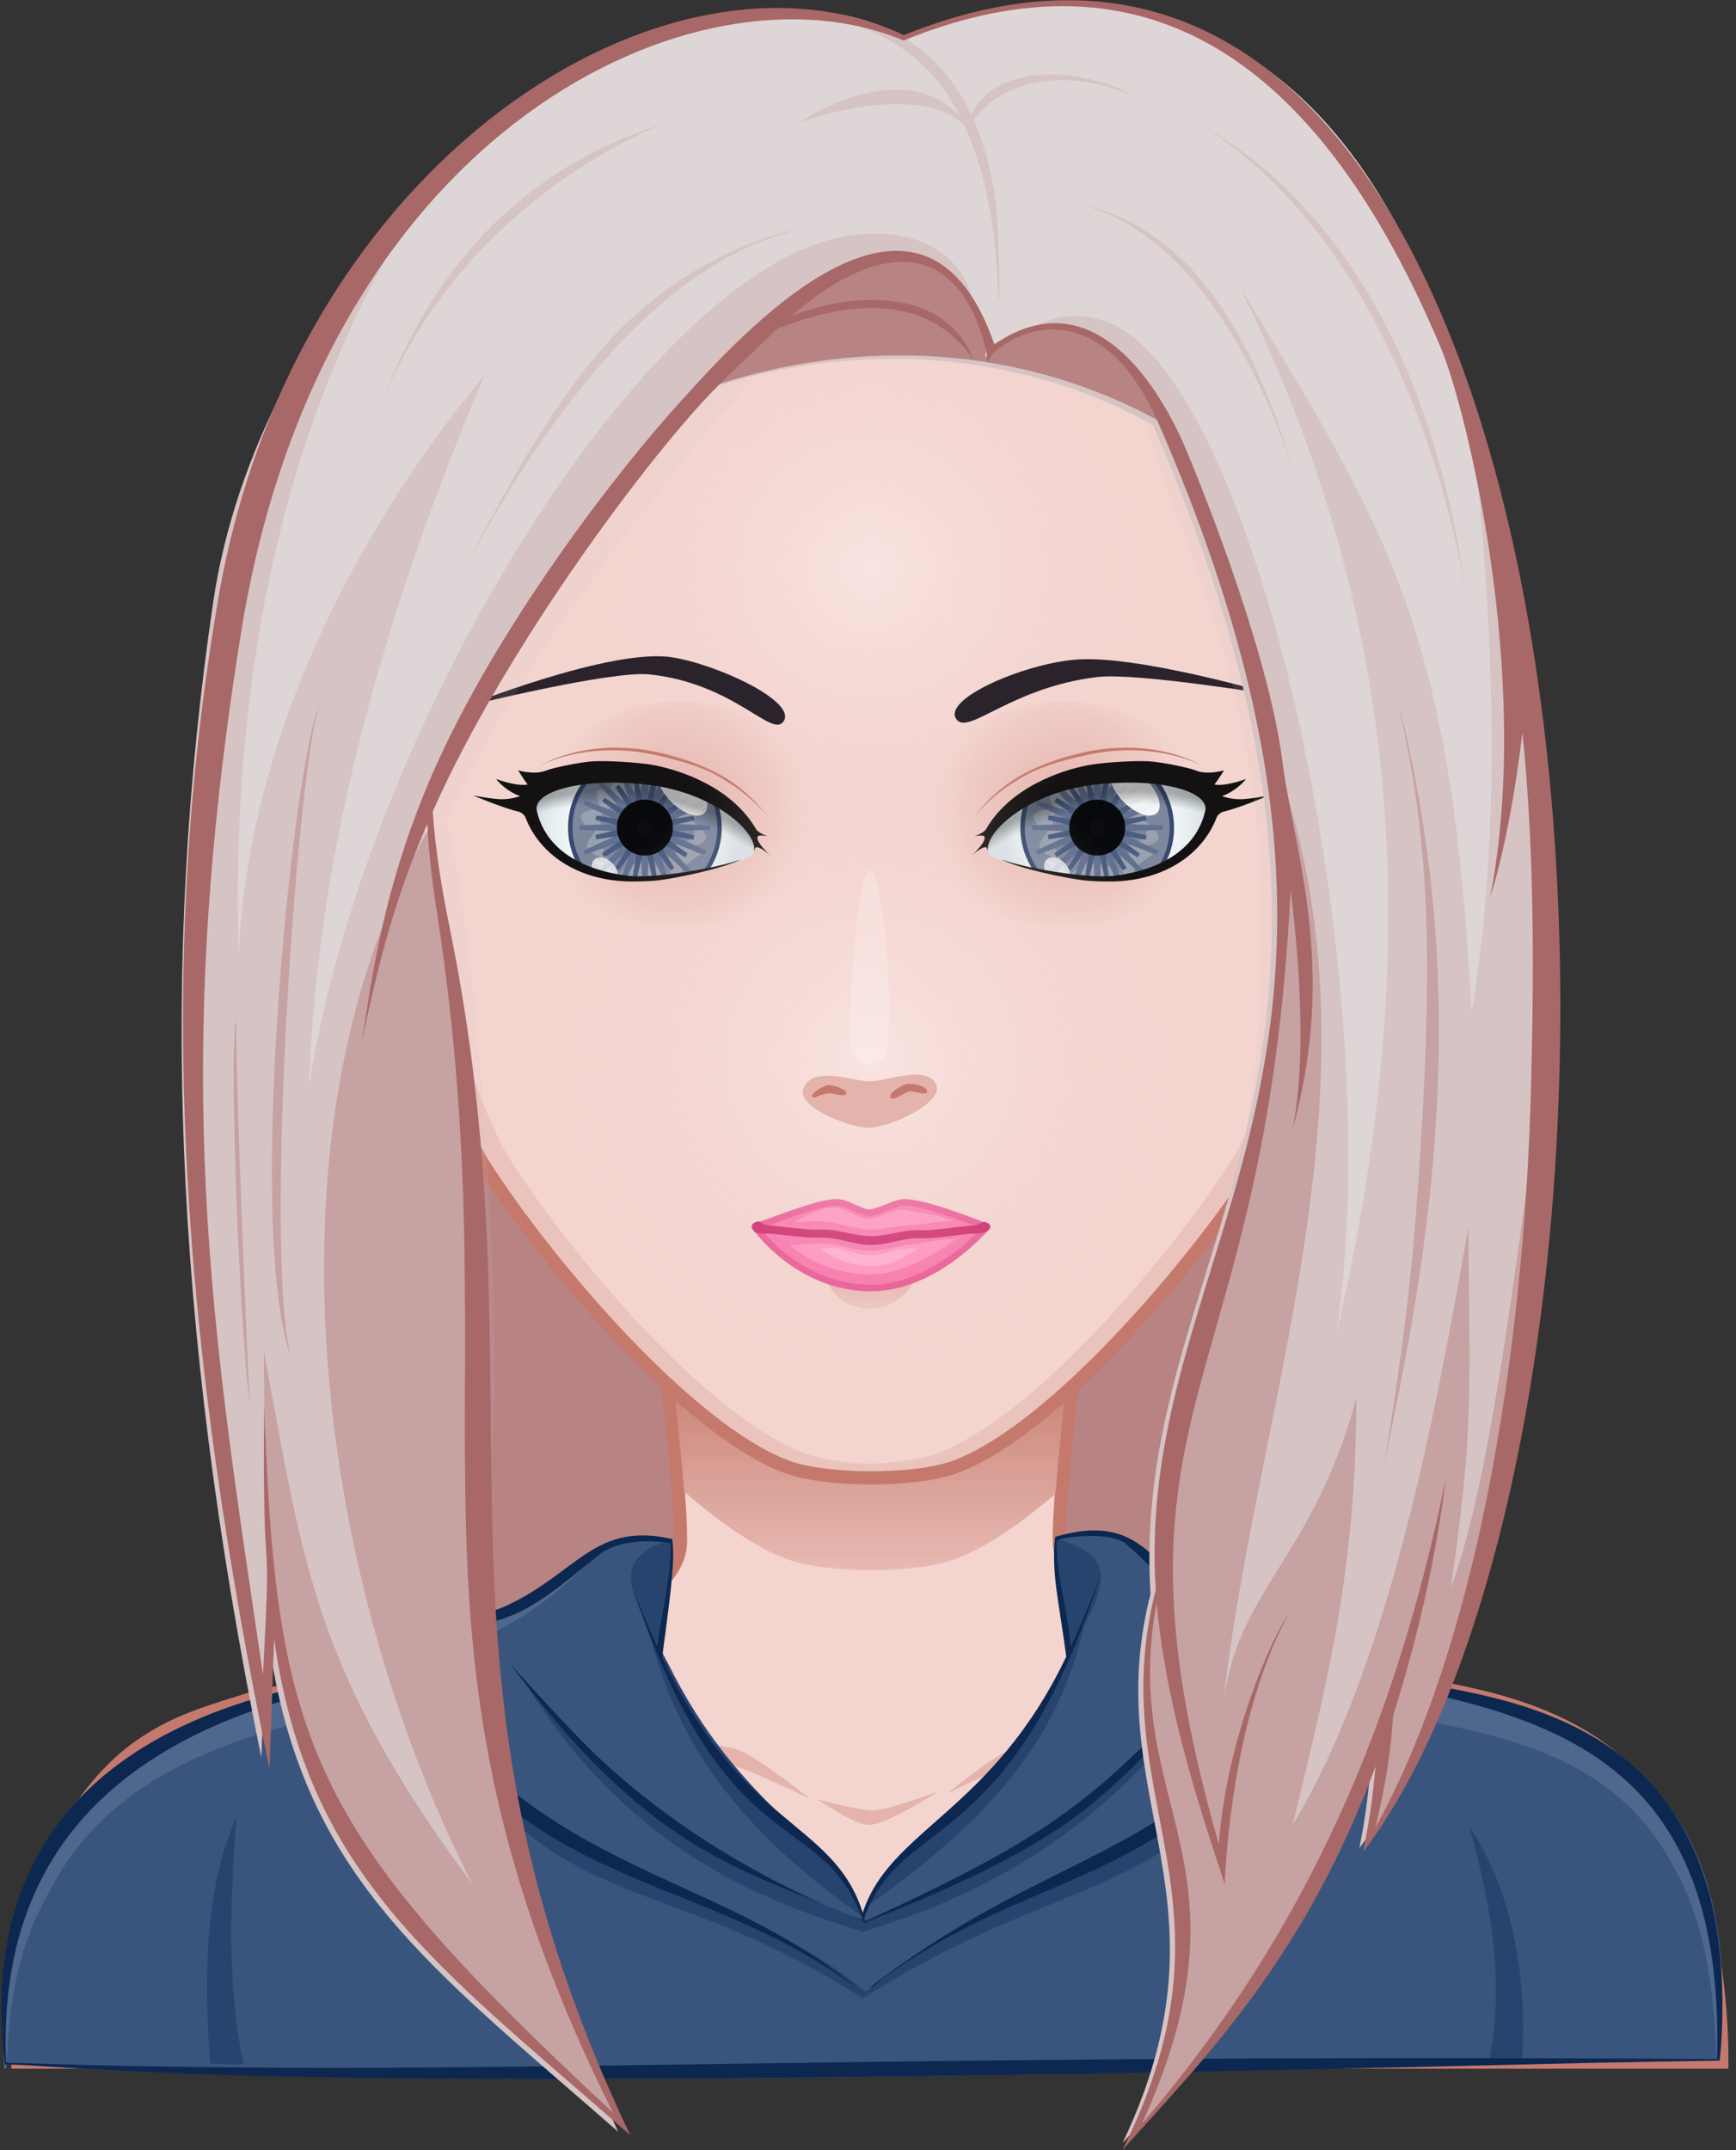 <svg xmlns="http://www.w3.org/2000/svg" viewBox="0 0 504 624" width="504" height="624">
	<rect x="0" y="0" width="504" height="624" fill="#333333" stroke="none"/>
	<defs>
		<linearGradient id="grd1" gradientUnits="userSpaceOnUse"  x1="252.832" y1="456.339" x2="252.832" y2="367.296">
			<stop offset="0" stop-color="#e4b3ab" stop-opacity="0.8" />
			<stop offset="0.7" stop-color="#c5796d"  />
		</linearGradient>
		<linearGradient id="grd2" gradientUnits="userSpaceOnUse"  x1="252.883" y1="379.151" x2="252.883" y2="371.501">
			<stop offset="0.1" stop-color="#ebc3bd"  />
			<stop offset="1" stop-color="#e4b3ab"  />
		</linearGradient>
		<radialGradient id="grd3" gradientUnits="userSpaceOnUse"  cx="185.165" cy="240.091" r="38.546">
			<stop offset="0" stop-color="#ffffff"  />
			<stop offset="0.316" stop-color="#fcfdfd"  />
			<stop offset="0.505" stop-color="#f4f7f8"  />
			<stop offset="0.661" stop-color="#e5ecef"  />
			<stop offset="0.76" stop-color="#d8e2e7"  />
		</radialGradient>
		<radialGradient id="grd4" gradientUnits="userSpaceOnUse"  cx="197.324" cy="235.067" r="40.808">
			<stop offset="0" stop-color="#e4b3ab"  />
			<stop offset="0.7" stop-color="#e4b3ab" stop-opacity="0.3" />
			<stop offset="1" stop-color="#f3d4cf" stop-opacity="0" />
		</radialGradient>
		<radialGradient id="grd5" gradientUnits="userSpaceOnUse"  cx="175.79" cy="307.42" r="77.818">
			<stop offset="0.95" stop-color="#000000" stop-opacity="0" />
			<stop offset="1" stop-color="#000000" stop-opacity="0.3" />
		</radialGradient>
		<radialGradient id="grd6" gradientUnits="userSpaceOnUse"  cx="320.601" cy="240.09" r="38.546">
			<stop offset="0" stop-color="#ffffff"  />
			<stop offset="0.316" stop-color="#fcfdfd"  />
			<stop offset="0.505" stop-color="#f4f7f8"  />
			<stop offset="0.661" stop-color="#e5ecef"  />
			<stop offset="0.76" stop-color="#d8e2e7"  />
		</radialGradient>
		<radialGradient id="grd7" gradientUnits="userSpaceOnUse"  cx="308.443" cy="235.067" r="40.808">
			<stop offset="0" stop-color="#e4b3ab"  />
			<stop offset="0.7" stop-color="#e4b3ab" stop-opacity="0.3" />
			<stop offset="1" stop-color="#f3d4cf" stop-opacity="0" />
		</radialGradient>
		<radialGradient id="grd8" gradientUnits="userSpaceOnUse"  cx="329.976" cy="307.42" r="77.818">
			<stop offset="0.95" stop-color="#000000" stop-opacity="0" />
			<stop offset="1" stop-color="#000000" stop-opacity="0.3" />
		</radialGradient>
		<radialGradient id="grd9" gradientUnits="userSpaceOnUse"  cx="252.883" cy="307.751" r="102">
			<stop offset="0" stop-color="#fff4f3" stop-opacity="0.5" />
			<stop offset="0.9" stop-color="#f3d4cf" stop-opacity="0" />
		</radialGradient>
		<radialGradient id="grd10" gradientUnits="userSpaceOnUse"  cx="252.883" cy="164.951" r="91.8">
			<stop offset="0" stop-color="#fff4f3" stop-opacity="0.5" />
			<stop offset="0.9" stop-color="#f3d4cf" stop-opacity="0" />
		</radialGradient>
	</defs>
	<style>
		tspan { white-space:pre }
		.shp0 { fill: #b78383 } 
		.shp1 { fill: #f3d4cf } 
		.shp2 { fill: #fff4f3 } 
		.shp3 { fill: #e4b3ab } 
		.shp4 { fill: none;stroke: #c5796d;stroke-width: 3.825 } 
		.shp5 { fill: url(#grd1) } 
		.shp6 { fill: #39557e } 
		.shp7 { fill: #27446f } 
		.shp8 { fill: #4e688d } 
		.shp9 { fill: #0c2850 } 
		.shp10 { fill: #ebc3bd } 
		.shp11 { fill: url(#grd2) } 
		.shp12 { fill: #f771a9;stroke: #e85391;stroke-width: 1.912 } 
		.shp13 { fill: #c92066 } 
		.shp14 { fill: #ff8ebd } 
		.shp15 { fill: #ffa8cc } 
		.shp16 { fill: url(#grd3) } 
		.shp17 { fill: #7d889f;stroke: #374a71;stroke-width: 1.275 } 
		.shp18 { fill: #9aa1ae } 
		.shp19 { fill: #7d889f;stroke: #637190;stroke-width: 1.275 } 
		.shp20 { fill: #7d889f;stroke: #4b5c80;stroke-width: 1.275 } 
		.shp21 { opacity: 0.902;fill: #000000 } 
		.shp22 { opacity: 0.702;fill: #ffffff } 
		.shp23 { opacity: 0.902;fill: #ffffff } 
		.shp24 { fill: url(#grd4) } 
		.shp25 { fill: url(#grd5) } 
		.shp26 { fill: #c5796d } 
		.shp27 { fill: #131111 } 
		.shp28 { fill: url(#grd6) } 
		.shp29 { fill: url(#grd7) } 
		.shp30 { fill: url(#grd8) } 
		.shp31 { fill: url(#grd9) } 
		.shp32 { fill: url(#grd10) } 
		.shp33 { fill: #2a232b } 
		.shp34 { opacity: 0.2;fill: #ffffff } 
		.shp35 { opacity: 0.102;fill: #d6c4c4 } 
		.shp36 { fill: #d6c4c4 } 
		.shp37 { fill: #c7a2a2 } 
		.shp38 { fill: #ded6d6 } 
		.shp39 { fill: #a86868 } 
		.shp40 { fill: #107aa8 } 
	</style>
	<g id="svga-group-wrapper">
		<g id="svga-group-subwrapper">
			<g id="svga-group-hair-back">
				<path id="SvgjsPath4449" class="shp0" d="M407.23 297.29C405.12 379.22 393.78 559.82 258.13 558.89C53.16 557.48 102.66 381.66 100.63 297.29C97.69 175.73 169.26 77.12 253.93 77.12C338.59 77.12 410.35 175.73 407.23 297.29Z" />
			</g>
			<g id="svga-group-humanbody-single">
				<path id="SvgjsPath2761" class="shp1" d="M484.57 529.26C469.25 503.36 450.21 498.73 434.52 493.72C418.4 488.58 385.19 485.62 367.07 481.99C349.58 478.49 308.03 467.23 307.56 447.6C307.07 427.03 318.5 345.37 318.5 345.37L186.6 345.37C186.6 345.37 198.04 427.03 197.55 447.6C197.08 467.23 155.52 478.49 138.03 481.99C119.91 485.62 86.71 488.58 70.58 493.72C54.89 498.73 35.84 503.35 20.52 529.26C11.23 544.97 5.2 570.4 5.2 598.45L499.9 598.45C499.9 570.4 493.88 544.97 484.57 529.26Z" />
				<path id="SvgjsPath2762" class="shp2" d="M307.56 447.6C313.92 475.47 353.88 482.53 374.61 486.68C430.48 497.85 460.73 499.77 482.46 536.5C489.87 549.04 496.39 576.96 497.67 598.09C502.35 598.84 499.02 553.64 484.57 529.26C459.73 487.26 410.39 490.66 367.07 481.99C349.58 478.49 308.03 467.23 307.56 447.6L307.56 447.6ZM198.21 447.6C197.73 467.23 156.18 478.49 138.69 481.99C95.37 490.66 46.04 487.26 21.2 529.26C6.74 553.64 3.42 598.84 8.1 598.09C9.38 576.96 15.9 549.04 23.3 536.5C45.04 499.77 75.29 497.85 131.16 486.68C151.89 482.53 191.84 475.47 198.21 447.6L198.21 447.6Z" />
				<path id="SvgjsPath2763" fill-rule="evenodd" class="shp3" d="M128.46 502.86C128.46 502.86 201.49 503.62 213.81 507.67C219.72 509.6 235.16 522.03 235.16 522.03C235.16 522.03 218.45 513.95 213.09 512.45C200.63 508.97 128.46 502.86 128.46 502.86ZM237.52 522.26C237.52 522.26 249.95 525.64 253.75 525.42C258.26 525.16 272.47 519.91 272.47 519.91C272.47 519.91 257.6 529.49 252.36 529.6C248.07 529.68 237.52 522.26 237.52 522.26ZM275.12 520.45C275.12 520.45 288.66 509.21 294.41 507.29C311.54 501.58 372.21 502.89 372.21 502.89C372.21 502.89 313.47 506.5 296.25 511.13C290.59 512.65 275.12 520.45 275.12 520.45Z" />
				<path id="SvgjsPath2764" class="shp4" d="M484.57 529.26C459.73 487.26 410.31 490.65 367.07 481.99C349.58 478.49 308.03 467.23 307.56 447.6C307.07 427.03 318.5 345.37 318.5 345.37L186.6 345.37C186.6 345.37 198.04 427.03 197.55 447.6C197.08 467.23 155.52 478.49 138.03 481.99C119.91 485.62 86.71 488.58 70.58 493.72C54.89 498.73 35.84 503.36 20.52 529.26C11.23 544.97 5.2 570.4 5.2 598.45L499.9 598.45C499.9 570.4 493.88 544.97 484.57 529.26Z" />
			</g>
			<g id="svga-group-chinshadow-single">
				<path id="SvgjsPath2966" class="shp5" d="M228.58 452.51C239.99 456.71 265.79 456.71 277.2 452.51C286.15 449.22 296.27 442.26 306.5 433.43C308.5 406.6 314.86 359.64 316.49 347.8C313.65 347.53 310.74 347.27 307.75 347.03L198.34 347.03C195.01 347.29 191.76 347.58 188.62 347.9C190.26 359.79 196.51 405.95 198.56 432.8C209.03 441.94 219.41 449.14 228.58 452.51Z" />
			</g>
			<g id="svga-group-clothes-single">
				<path id="SvgjsPath4488" class="shp6" d="M1.64 598.91C-4.69 546.17 19.07 508.8 76.58 492.47C93.46 487.68 112.85 485.22 115.4 485.06C115.32 484.61 115.3 484.63 115.3 483.71L115.22 483.71C115.41 466.27 134.83 469.7 140.39 468.53C162.38 463.85 169.84 440.79 194.95 446.86C195.57 452.15 195.11 458.26 191.98 480.87C215.66 531.79 241.34 527.4 250.47 555.91C258.74 530.41 288.14 526.36 309.78 480.86C308.36 468.07 305.27 456.9 306.57 446.26L306.7 446.17C323.51 440.56 330.86 448.07 337.56 454.53C357.97 474.24 368.82 461.75 379.03 470.74C383.09 474.32 384.55 479.4 384.55 484.87C431.08 491.62 509.63 494.25 499.02 597.54L499.23 597.77C452.14 597.76 134.66 609.55 1.64 598.91Z" />
				<path id="SvgjsPath4489" fill-rule="evenodd" class="shp7" d="M251.36 553.47C260.56 530.37 288.18 524.96 309.04 482.37C309.24 482.14 309.78 481.08 310.46 479.68C310.11 475.7 309.66 471.55 307.82 467.18C306.69 459.91 305.79 453.1 306.55 446.49C310.84 447.74 314.9 449.23 317.68 452.27C321.76 456.72 318.66 464.45 314.75 471.88C307.4 503.89 289 527 251.36 553.47ZM441.81 598.85C437.85 598.95 436.28 599.05 432.02 599.15C437.13 576.3 432.87 552.5 426.5 529.98C439.25 548.68 443.58 574.86 441.81 598.85ZM375.5 497.51C337.89 554.57 310.79 541.5 250.55 579.96C190.31 541.5 163.38 557.69 125.77 500.64C137.72 513.39 157.29 531.5 170.04 536.6C197.86 552.83 226.11 556.59 251.4 578.1C276.68 556.53 304.66 550.28 332.48 534.05C345.23 528.95 363.55 510.27 375.5 497.51ZM188.05 471.88C184.14 464.45 181.04 456.73 185.12 452.27C187.9 449.23 190.19 448.39 194.47 447.14C195.24 453.75 194.75 459.69 193.62 466.97C191.78 471.33 192.69 475.7 192.34 479.68C193.02 481.08 193.56 482.14 193.76 482.37C214.62 524.97 241.16 533.08 250.36 556.18C212.72 529.72 195.4 503.89 188.05 471.88ZM70.78 599.15C66.52 599.05 64.95 598.95 60.99 598.85C59.22 574.86 59.3 547.83 68.65 527.43C66.95 550.38 65.67 576.3 70.78 599.15ZM151.42 486.74C175.52 520.18 216.84 545.07 251.36 557.56C284.82 543.69 327.05 521.08 355.47 482.78C324 530.43 286.14 549.93 250.55 560.59C214.96 549.93 179.65 532.95 151.42 486.74Z" />
				<path id="SvgjsPath4490" fill-rule="evenodd" class="shp8" d="M499.23 597.76C498.98 597.76 498.67 597.76 498.41 597.76C497.5 578.36 495.68 558.52 485.47 541.02C465.07 502.77 421.72 501.82 380.94 493.25C375.84 493.25 373.2 479.12 369.45 475.36C366.26 472.17 341.71 472.17 333.93 451.12C335.19 452.23 336.39 453.4 337.56 454.53C357.98 474.23 368.82 461.75 379.03 470.73C383.09 474.31 384.56 479.4 384.56 484.86C431.08 491.62 509.64 494.25 499.03 597.53L499.23 597.76ZM1.23 600.08C-4.12 505.32 69.19 491.68 115.72 484.92C115.72 479.46 116.79 473.28 123.77 470.73C129.42 468.67 144.82 474.23 165.24 454.53C166.41 453.4 171.83 452.25 173.09 451.14C148.55 476.96 130.82 477.02 127.64 480.21C123.88 483.97 127.83 489.39 120.33 492.23C79.55 500.8 35.44 509.39 15.04 547.64C4.83 565.14 2.75 580.91 1.84 600.31C1.58 600.31 1.27 600.31 1.03 600.31L1.23 600.08Z" />
				<path id="SvgjsPath4491" fill-rule="evenodd" class="shp9" d="M499.23 598.01C497.92 598.01 466.75 598.52 448.38 598.99C52.71 608.67 27.25 599.16 1.42 599.16C-4.98 546.74 18.32 508.74 76.51 492.22C93.17 487.5 112.55 484.99 115.1 484.82C115.04 484.54 115.04 484.26 115.04 483.96C115.04 483.96 115.02 483.96 115.04 483.93C114.89 479.26 117.08 473.53 121.45 471.41C131.95 466.28 135.42 471.43 147.66 465.7C167.84 456.03 172.87 441.55 195.19 446.65C195.81 451.92 195.48 457.36 192.23 480.9C215.62 530.9 241.88 528.21 250.48 555.08C258.33 530.86 288.1 525.8 309.56 480.75C307.48 464.99 305.11 456.12 306.34 446.01C335.61 437.47 334.97 461.14 355.41 465.52C364.67 467.49 384.81 463.24 384.81 484.64C424.4 490.78 479.99 491.7 496.09 548.93C501.99 570 499.68 595.47 499.23 598.01ZM498.51 597.56C500.92 506.36 446.01 496.33 384.75 485.79C384.7 485.79 384.63 485.79 384.57 485.77C382.99 488.32 368.18 508.42 352.8 520.98C319.42 548.26 293.33 547.86 257.02 573.62C256.11 574.26 253.76 576.7 252.61 576.7C299.04 541.22 329.05 540.58 362.59 507.22C372.17 497.71 382.31 485.76 383.66 483.76C382.57 470.18 372.87 469.24 365.48 469.2C342.35 469.2 341.21 460.31 327.02 448.18C323.62 444.79 311.33 445.5 306.8 447.01C306.41 456.77 309.86 466.09 310.85 477.94C314.02 471.21 316.82 464.33 319.5 457.34C293.35 538.15 261.8 526.76 251.06 556.23C251.01 556.35 250.95 556.48 250.93 556.61C251.03 556.89 251.11 557.17 251.16 557.45C251.21 557.48 251.26 557.5 251.31 557.5C312.44 529.53 318.57 520.39 358.24 480.06C360.26 477.51 333.19 512.9 309.45 529.22C286.4 545.06 256.1 555.61 251.49 557.86C251.42 557.86 251.37 557.88 251.31 557.93C251.14 557.98 250.96 558.06 250.8 558.14C250.76 558.06 250.63 557.66 250.6 557.58C250.6 557.55 250.57 557.5 250.57 557.47C249.16 556.85 247.76 556.24 246.37 555.64C248.62 556.52 250.04 557 250.45 557.12C238.37 524.13 211.36 542.13 184.27 462.64C186.42 467.76 188.56 472.89 190.83 477.89C191.91 468.91 195.16 456.24 194.65 447.82C188.18 446.83 180.09 447.01 174.66 450.63C163.26 459.47 151.41 471.54 136 471.41C131.92 471.38 127.74 470.95 123.84 472.48C118.33 474.68 115.67 480.32 116.16 485.41C160.31 546.27 206.22 541.44 250.04 577.85C201.7 541.62 153.89 551.05 114.84 486.28C45.72 497.18 -1.15 529 1.77 598.6C137.57 603.14 223.94 595.84 498.51 597.56ZM239.61 552.85C211.03 541.31 185.38 533.28 147.61 482.17C148.71 483.65 163.16 499.56 170.45 506.78C195.05 531.23 224.15 546.12 239.61 552.85ZM246.37 555.64C244.59 554.96 242.31 554.03 239.61 552.85C241.84 553.76 244.09 554.68 246.37 555.64Z" />
			</g>
			<g id="svga-group-head">
				<g id="svga-group-faceshape-wrap">
					<g id="svga-group-faceshape-single">
						<path id="SvgjsPath2963" class="shp1" d="M365.09 338.48C347.57 365.86 306.26 415.05 277.2 425.74C265.79 429.94 239.99 429.94 228.58 425.74C199.52 415.05 158.21 365.86 140.69 338.48C123.47 311.58 102.82 216.59 102.79 216.45C99.47 203.93 97.7 190.78 97.68 177.23C97.54 91.87 166.92 22.58 252.65 22.45C338.38 22.31 407.97 91.38 408.1 176.74C408.12 190.29 406.4 203.44 403.12 215.98C403.08 216.11 382.37 311.47 365.09 338.48Z" />
						<path id="SvgjsPath2964" class="shp10" d="M278.77 24.62C347.61 40.53 398.87 101.98 398.75 175.35C398.73 188.91 396.96 202.06 393.64 214.58C393.61 214.71 374.83 309.71 357.61 336.61C340.09 363.99 300.65 411.31 271.59 422C267.83 423.38 258.77 424.78 252.89 424.78C247.01 424.78 237.95 423.38 234.19 422C205.13 411.31 165.69 363.99 148.17 336.61C130.95 309.71 112.16 214.71 112.14 214.58C108.82 202.06 107.05 188.91 107.03 175.35C106.91 101.98 158.17 40.53 227.01 24.62C153.51 36.91 97.56 100.57 97.68 177.22C97.7 190.78 99.47 203.92 102.79 216.45C102.82 216.58 123.47 311.58 140.69 338.48C158.21 365.86 199.52 415.04 228.58 425.74C234.29 427.84 243.59 428.89 252.9 428.88C262.19 428.88 271.49 427.84 277.2 425.74C306.26 415.05 347.57 365.86 365.09 338.48C382.31 311.58 402.96 216.58 402.99 216.45C406.3 203.92 408.08 190.78 408.1 177.22C408.22 100.57 352.27 36.91 278.77 24.62Z" />
						<path id="SvgjsPath2965" class="shp4" d="M365.09 338.48C347.57 365.86 306.26 415.05 277.2 425.74C265.79 429.94 239.99 429.94 228.58 425.74C199.52 415.05 158.21 365.86 140.69 338.48C123.47 311.58 102.82 216.59 102.79 216.45C99.47 203.93 97.7 190.78 97.68 177.23C97.54 91.87 166.92 22.58 252.65 22.45C338.38 22.31 407.97 91.38 408.1 176.74C408.12 190.29 406.4 203.44 403.12 215.98C403.08 216.11 382.37 311.47 365.09 338.48Z" />
					</g>
				</g>
				<g id="svga-group-mouth-single">
					<path id="SvgjsPath2978" class="shp11" d="M252.89 379.78C242.29 379.78 239.8 371.1 239.8 371.1C253.82 376.51 265.98 370.73 265.98 370.73C265.98 370.73 262.21 379.78 252.89 379.78Z" />
					<path id="SvgjsPath2982" class="shp12" d="M219.23 356.05C226.26 353.62 237.01 349.18 242.6 348.94C245.49 348.8 248.6 351.15 251.72 351.91C253.89 352.43 260.04 348.96 262.25 348.94C268.04 348.87 280.25 353.62 286.48 356.05C286.82 356.19 286.48 356.05 286.48 356.05C286.48 356.05 271.72 373.78 252.86 373.78C231.51 373.78 219.23 356.05 219.23 356.05C219.23 356.05 218.88 356.17 219.23 356.05Z" />
					<path id="SvgjsPath2983" class="shp13" d="M287.41 355.53C287.29 355.11 286.18 354.59 285.75 354.61C284.95 354.66 284.03 355.62 282.4 355.66C280.51 355.7 270.47 357.21 267.77 357.03C262.34 356.67 258.02 358.73 252.86 358.73C247.7 358.73 243 356.48 237.57 356.85C234.88 357.03 225.21 355.71 223.31 355.66C221.67 355.62 221.04 354.61 220.34 354.47C219.85 354.38 218.65 354.9 218.41 355.34C218.2 355.72 218.64 357.04 218.94 357.36C219.67 358.12 221.84 357.98 223.27 358.01C225.25 358.06 234.94 359.39 237.68 359.2C242.99 358.84 247.72 361.3 252.86 361.3C258 361.3 262.36 359.03 267.66 359.39C270.39 359.57 280.45 358.05 282.44 358.01C283.87 357.98 285.92 357.86 286.65 357.27C287 356.99 287.54 355.96 287.41 355.53Z" />
					<path id="SvgjsPath2984" fill-rule="evenodd" class="shp14" d="M252.86 369.85C244.26 369.85 235.91 366.91 229.29 361.42C232.62 361.24 236.05 360.71 239.39 360.86C243.5 361.04 247.41 362.66 251.52 362.93C255.96 363.23 260.08 361.69 264.43 361.16C268.06 360.73 273.78 359.44 277.41 359.58C270.91 364.56 261.16 369.85 252.86 369.85ZM252.25 356.82C248.2 356.69 244.37 355.11 240.38 354.6C237.11 354.18 233.74 354.55 230.47 354.63C234.04 352.95 238.22 350.47 242.28 350.42C246.03 350.55 248.93 354.22 252.79 353.71C256.21 353.26 259.71 350.56 263.19 351.24C267.24 352.02 272.98 352.49 276.56 354.42C273.22 354.18 267.87 355.44 264.52 355.54C260.38 355.64 256.38 356.96 252.25 356.82Z" />
					<path id="SvgjsPath2985" class="shp15" d="M252.73 367.42C247.56 367.42 242.52 365.63 238.18 362.32C239.15 362.22 240.13 362.14 241.07 362.14C241.37 362.14 241.67 362.15 241.96 362.17C243.52 362.25 245.05 362.7 246.67 363.17C248.25 363.63 249.87 364.1 251.58 364.25C251.91 364.27 252.25 364.28 252.58 364.28C254.67 364.28 256.65 363.76 258.57 363.26C259.79 362.95 260.94 362.64 262.12 362.47C262.76 362.36 263.46 362.32 264.25 362.32C264.94 362.32 265.64 362.35 266.34 362.41C262.73 365.09 258.06 367.42 252.73 367.42Z" />
				</g>
				<g id="svga-group-eyes-left">
					<g id="svga-group-eyesback-left">
						<path id="SvgjsPath4167" class="shp16" d="M155.86 235.13C154.57 229.31 169.1 225 188.27 227.35C207.44 229.71 220.76 241.44 219.01 247.36C218.04 250.64 191.88 255.63 182.66 254.62C173.32 253.58 158.98 249.2 155.86 235.13Z" />
					</g>
					<g id="svga-group-eyesiriswrapper-left">
						<g id="svga-group-eyesiriscontrol-left">
							<g id="svga-group-eyesiris-left">
								<path id="SvgjsPath4460" class="shp17" d="M208.9 240.18C208.9 252.15 199.19 261.85 187.22 261.85C175.25 261.85 165.55 252.15 165.55 240.18C165.55 228.2 175.25 218.5 187.22 218.5C199.19 218.5 208.9 228.2 208.9 240.18Z" />
								<path id="SvgjsPath4461" class="shp18" d="M174.62 250.31C177.78 250.05 174.98 249.2 174.98 249.2C173.42 248.36 170.47 247.06 170.47 245.87C170.47 242.15 175.58 241.18 170.35 239.71C164.92 234.73 174.57 234.83 174.49 234.66C170.97 226.08 175.57 230.79 177.51 228.26C184.69 218.87 179.51 229.22 183.41 228.26C184.82 227.91 180.59 222.73 183.53 223.45C185.48 223.93 185.92 225.55 185.92 225.55C187.34 225.27 189.56 223.08 189.56 223.08C192.27 223.9 194.17 227.74 193.33 227.02C194.66 226.86 196.53 226.22 197.98 225.79C197.98 225.79 198.23 224.93 198.48 225.67C201.79 235.28 210.34 234.6 200.5 237.37C200.5 237.37 199.86 237.37 201.88 238.97C211.67 246.79 194.29 244.37 203.51 247.97C203.88 247.59 197.98 251.45 197.98 252.52C197.98 254.33 194.22 259.09 190.95 257.22C189.13 256.18 188.85 259.38 187.78 257.9C185.68 255 181.49 257.78 183.04 255.11C185.33 253.23 180.68 255.85 179.78 255.85C176.79 255.85 183.69 245.8 193.84 253.26C196.81 255.44 190.72 248.09 196.1 248.09C196.64 248.26 196.48 246.2 196.48 245.63C193.68 245.08 201.5 245.61 201.5 241.07C201.99 241.17 203.34 239.8 195.6 241.07C195.6 241.07 195.35 238.36 195.47 237.86C195.87 236.28 199.86 236.79 198.74 235.15C198.73 235.15 195.85 229.36 195.85 229.36C186.56 227.86 191.87 226.93 186.06 228.13C185.78 229.49 173.61 235.3 174 237.99C174.36 240.52 181.64 241.37 174.75 245.87C185.07 265.65 167.12 245.43 174.62 250.31Z" />
								<path id="SvgjsPath4462" class="shp19" d="M187.22 221.21L187.84 237.08L194.48 222.65L188.98 237.55L200.63 226.76L189.85 238.42L204.75 232.92L190.33 239.56L206.19 240.17L190.33 240.79L204.75 247.43L189.85 241.93L200.63 253.58L188.98 242.8L194.48 257.69L187.84 243.27L187.22 259.14L186.6 243.27L179.96 257.69L185.46 242.8L173.81 253.59L184.59 241.93L169.69 247.43L184.11 240.79L168.25 240.18L184.11 239.56L169.69 232.92L184.59 238.42L173.81 226.77L185.46 237.55L179.96 222.66L186.6 237.08L187.22 221.21Z" />
								<path id="SvgjsPath4463" class="shp20" d="M190.1 225.97L188.15 237.94L195.31 228.15L188.93 238.47L199.3 232.16L189.46 239.25L201.45 237.39L189.64 240.18L201.43 243.04L189.45 241.1L199.25 248.26L188.92 241.89L195.23 252.25L188.14 242.41L190 254.4L187.21 242.59L184.34 254.38L186.29 242.4L179.12 252.2L185.51 241.87L175.14 248.19L184.99 241.09L173 242.95L184.81 240.17L173.01 237.3L184.99 239.24L175.19 232.08L185.52 238.45L179.21 228.09L186.3 237.93L184.44 225.94L187.23 237.76L190.1 225.97Z" />
								<path id="SvgjsPath4464" class="shp21" d="M195.35 240.18C195.35 244.67 191.71 248.3 187.22 248.3C182.73 248.3 179.09 244.66 179.09 240.18C179.09 235.69 182.74 232.05 187.22 232.05C191.71 232.05 195.35 235.69 195.35 240.18Z" />
								<path id="SvgjsPath4465" class="shp22" d="M178.69 255.75C177.49 256.95 175.13 256.53 173.41 254.81C171.69 253.09 171.27 250.73 172.47 249.53C173.66 248.34 176.03 248.76 177.74 250.48C179.46 252.19 179.88 254.55 178.69 255.75Z" />
								<path id="SvgjsPath4466" class="shp23" d="M204.58 235.91C202.79 237.7 198.45 236.27 194.89 232.71C191.33 229.15 189.9 224.81 191.69 223.02C193.49 221.22 197.82 222.65 201.38 226.22C204.94 229.78 206.37 234.12 204.58 235.91Z" />
							</g>
						</g>
					</g>
					<g id="svga-group-eyesfront-left">
						<path id="SvgjsPath4189" fill-rule="evenodd" class="shp1" d="M185.31 180.25C210.66 180.25 231.21 208.79 231.21 244C231.21 279.21 210.66 307.75 185.31 307.75C159.96 307.75 139.41 279.21 139.41 244C139.41 208.79 159.96 180.25 185.31 180.25ZM182.66 254.62C191.88 255.63 218.04 250.64 219.01 247.36C220.76 241.44 207.44 229.71 188.27 227.35C169.1 225 154.57 229.31 155.86 235.13C158.98 249.2 173.32 253.58 182.66 254.62Z" />
						<path id="SvgjsPath4190" class="shp24" d="M182.66 254.62C191.88 255.63 218.04 250.64 219.01 247.36C220.76 241.44 207.44 229.71 188.27 227.35C171.8 225.33 158.79 228.23 156.26 232.78C158.55 216.46 175.89 203.72 197.02 203.62C219.75 203.53 238.2 218.1 238.26 236.17C238.32 254.25 219.94 268.97 197.22 269.07C174.49 269.17 156.04 254.6 155.98 236.53C155.98 236.26 156.02 236 156.03 235.73C159.42 249.31 173.46 253.6 182.66 254.62Z" />
						<path id="SvgjsPath4195" class="shp25" d="M155.86 235.13C154.57 229.31 169.1 225 188.27 227.35C207.44 229.71 220.76 241.44 219.01 247.36C218.04 250.64 191.88 255.63 182.66 254.62C173.32 253.58 158.98 249.2 155.86 235.13Z" />
						<path id="SvgjsPath4199" class="shp26" d="M156.87 222.11C167.6 217.07 180.72 216.61 192.16 219.55C198.29 220.98 204.82 222.83 210.17 226.28C215.13 229.17 219.16 232.65 222.93 236.96C219.5 232.63 215.85 229.01 211.14 226.07C205.33 222.46 198.98 220.22 192.36 218.64C180.66 215.77 167.57 216.42 156.87 222.11Z" />
						<path id="SvgjsPath4200" class="shp27" d="M144.04 226.08C144.04 226.08 149.98 228.33 153.21 227.66C152.22 226.49 150.42 223.57 150.42 223.57C150.42 223.57 155.14 224.98 158.45 223.65C160.7 222.75 168.82 221.1 172.36 220.93C176.67 220.72 185.3 221.25 189.54 222.01C198.14 223.57 212.45 228.72 219.32 240.33C219.97 241.79 222.91 242.68 222.91 242.68C222.91 242.68 220.3 242.13 219.98 242.79C219.26 244.22 223.29 247.93 223.79 248.39C223.38 248.02 220.5 245.5 219.4 245.93C219.24 245.98 219.05 246.92 219 247.16C219.77 240.97 206.67 229.95 188.27 227.76C169.1 225.49 154.57 229.66 155.86 235.31C158.97 248.95 173.32 253.19 182.66 254.19C189.1 254.88 203.82 252.72 212.43 250.27L215.01 249.46C209.91 252.04 195.82 255.06 190.1 255.59C188.21 255.77 184.39 255.86 182.49 255.81C167.32 255.4 156.58 247.7 152.58 237.29C152.26 236.46 151.32 235.72 150.44 235.52C146.35 234.6 137.45 230.9 137.45 230.9C143.36 231.82 146.33 232.62 150.98 231.05C146.44 229.35 144.04 226.08 144.04 226.08Z" />
					</g>
				</g>
				<g id="svga-group-eyes-right">
					<g id="svga-group-eyesback-right">
						<path id="SvgjsPath4174" class="shp28" d="M349.91 235.13C351.2 229.31 336.67 225 317.49 227.35C298.32 229.71 285.01 241.44 286.76 247.36C287.73 250.64 313.89 255.63 323.11 254.62C332.45 253.58 346.79 249.2 349.91 235.13Z" />
					</g>
					<g id="svga-group-eyesiriswrapper-right">
						<g id="svga-group-eyesiriscontrol-right">
							<g id="svga-group-eyesiris-right">
								<path id="SvgjsPath4467" class="shp17" d="M340.22 240.18C340.22 252.14 330.52 261.85 318.55 261.85C306.58 261.85 296.87 252.14 296.87 240.18C296.87 228.2 306.58 218.5 318.55 218.5C330.52 218.5 340.22 228.2 340.22 240.18Z" />
								<path id="SvgjsPath4468" class="shp18" d="M305.95 250.31C309.11 250.05 306.31 249.2 306.31 249.2C304.75 248.36 301.8 247.07 301.8 245.88C301.8 242.15 306.91 241.18 301.68 239.71C296.24 234.73 305.89 234.83 305.82 234.66C302.3 226.08 306.9 230.79 308.84 228.26C316.02 218.87 310.84 229.22 314.74 228.26C316.15 227.91 311.92 222.73 314.86 223.45C316.8 223.93 317.25 225.55 317.25 225.55C318.67 225.27 320.89 223.08 320.89 223.08C323.6 223.9 325.5 227.74 324.66 227.03C325.99 226.86 327.85 226.23 329.3 225.79C329.3 225.79 329.56 224.93 329.8 225.68C333.12 235.29 341.67 234.6 331.82 237.38C331.82 237.38 331.19 237.38 333.2 238.98C343 246.79 325.61 244.38 334.83 247.97C335.21 247.6 329.3 251.46 329.3 252.53C329.3 254.34 325.54 259.09 322.27 257.22C320.45 256.18 320.18 259.39 319.1 257.91C317.01 255.01 312.81 257.78 314.36 255.12C316.65 253.24 312 255.85 311.1 255.85C308.11 255.85 315.01 245.8 325.17 253.27C328.14 255.45 322.04 248.09 327.42 248.09C327.97 248.27 327.8 246.21 327.8 245.63C325 245.08 332.83 245.62 332.83 241.07C333.32 241.17 334.66 239.81 326.92 241.07C326.92 241.07 326.67 238.36 326.8 237.87C327.2 236.29 331.19 236.79 330.06 235.16C330.06 235.15 327.17 229.37 327.17 229.37C317.88 227.87 323.19 226.94 317.38 228.13C317.11 229.5 304.93 235.3 305.32 237.99C305.68 240.53 312.96 241.38 306.07 245.88C316.4 265.65 298.45 245.43 305.95 250.31Z" />
								<path id="SvgjsPath4469" class="shp19" d="M318.55 221.21L319.16 237.08L325.8 222.65L320.3 237.54L331.96 226.76L321.17 238.42L336.07 232.92L321.65 239.56L337.52 240.17L321.65 240.79L336.07 247.43L321.17 241.93L331.96 253.58L320.3 242.8L325.8 257.69L319.16 243.27L318.55 259.14L317.93 243.27L311.29 257.7L316.79 242.8L305.13 253.59L315.92 241.93L301.02 247.43L315.44 240.79L299.58 240.18L315.44 239.56L301.02 232.92L315.92 238.42L305.13 226.77L316.79 237.55L311.29 222.65L317.93 237.08L318.55 221.21Z" />
								<path id="SvgjsPath4470" class="shp20" d="M321.42 225.97L319.47 237.94L326.63 228.15L320.26 238.47L330.62 232.16L320.78 239.25L332.77 237.39L320.96 240.18L332.75 243.05L320.77 241.1L330.57 248.26L320.24 241.89L326.56 252.25L319.46 242.41L321.32 254.4L318.54 242.59L315.67 254.38L317.62 242.4L310.44 252.2L316.83 241.88L306.47 248.19L316.31 241.09L304.32 242.96L316.13 240.17L304.34 237.3L316.31 239.24L306.51 232.08L316.84 238.46L310.53 228.1L317.62 237.94L315.76 225.95L318.55 237.76L321.42 225.97Z" />
								<path id="SvgjsPath4471" class="shp21" d="M326.68 240.18C326.68 244.67 323.03 248.3 318.55 248.3C314.06 248.3 310.42 244.67 310.42 240.18C310.42 235.69 314.06 232.05 318.55 232.05C323.03 232.05 326.68 235.69 326.68 240.18Z" />
								<path id="SvgjsPath4472" class="shp22" d="M310.01 255.75C308.81 256.95 306.45 256.53 304.73 254.81C303.02 253.09 302.59 250.73 303.79 249.53C304.99 248.33 307.35 248.76 309.07 250.47C310.78 252.19 311.21 254.56 310.01 255.75Z" />
								<path id="SvgjsPath4473" class="shp23" d="M335.91 235.91C334.12 237.7 329.78 236.27 326.22 232.71C322.66 229.15 321.23 224.81 323.02 223.02C324.81 221.23 329.15 222.66 332.71 226.22C336.27 229.78 337.7 234.12 335.91 235.91Z" />
							</g>
						</g>
					</g>
					<g id="svga-group-eyesfront-right">
						<path id="SvgjsPath4209" fill-rule="evenodd" class="shp1" d="M366.36 244C366.36 279.21 345.81 307.75 320.46 307.75C295.11 307.75 274.56 279.21 274.56 244C274.56 208.79 295.11 180.25 320.46 180.25C345.81 180.25 366.36 208.79 366.36 244ZM349.91 235.13C351.2 229.31 336.67 225 317.49 227.35C298.32 229.71 285.01 241.44 286.76 247.36C287.73 250.64 313.89 255.63 323.11 254.62C332.45 253.58 346.79 249.2 349.91 235.13Z" />
						<path id="SvgjsPath4210" class="shp29" d="M323.11 254.62C313.89 255.63 287.73 250.64 286.76 247.36C285.01 241.44 298.32 229.71 317.49 227.35C333.97 225.33 346.98 228.23 349.51 232.78C347.22 216.46 329.88 203.72 308.74 203.62C286.02 203.53 267.57 218.1 267.51 236.17C267.45 254.25 285.83 268.97 308.55 269.07C331.28 269.17 349.73 254.6 349.79 236.53C349.79 236.26 349.75 236 349.74 235.73C346.35 249.31 332.31 253.6 323.11 254.62Z" />
						<path id="SvgjsPath4215" class="shp30" d="M349.91 235.13C351.2 229.31 336.67 225 317.49 227.35C298.32 229.71 285.01 241.44 286.76 247.36C287.73 250.64 313.89 255.63 323.11 254.62C332.45 253.58 346.79 249.2 349.91 235.13Z" />
						<path id="SvgjsPath4219" class="shp26" d="M348.89 222.11C338.16 217.07 325.05 216.61 313.61 219.55C307.48 220.98 300.95 222.83 295.6 226.28C290.64 229.17 286.61 232.65 282.84 236.96C286.26 232.63 289.91 229.01 294.63 226.07C300.43 222.46 306.79 220.22 313.41 218.64C325.1 215.77 338.2 216.42 348.89 222.11Z" />
						<path id="SvgjsPath4220" class="shp27" d="M361.72 226.08C361.72 226.08 355.79 228.33 352.56 227.66C353.55 226.49 355.35 223.57 355.35 223.57C355.35 223.57 350.62 224.98 347.31 223.65C345.07 222.75 336.95 221.1 333.4 220.93C329.1 220.72 320.47 221.25 316.23 222.01C307.62 223.57 293.32 228.72 286.45 240.33C285.8 241.79 282.86 242.68 282.86 242.68C282.86 242.68 285.46 242.13 285.79 242.79C286.51 244.22 282.48 247.93 281.98 248.39C282.39 248.02 285.26 245.5 286.37 245.93C286.52 245.98 286.72 246.92 286.76 247.16C286 240.97 299.1 229.95 317.5 227.76C336.67 225.49 351.2 229.66 349.91 235.31C346.79 248.95 332.45 253.19 323.11 254.19C316.67 254.88 301.95 252.72 293.34 250.27L290.76 249.46C295.86 252.04 309.94 255.06 315.66 255.59C317.56 255.77 321.38 255.86 323.28 255.81C338.45 255.4 349.19 247.7 353.19 237.29C353.51 236.46 354.45 235.72 355.32 235.52C359.41 234.6 368.32 230.9 368.32 230.9C362.4 231.82 359.44 232.62 354.79 231.05C359.33 229.35 361.72 226.08 361.72 226.08Z" />
					</g>
				</g>
				<g id="svga-group-facehighlight-single">
					<path id="SvgjsPath2753" class="shp31" d="M355.4 307.77C355.49 364.57 309.52 410.7 252.71 410.78C195.91 410.87 149.79 364.9 149.7 308.08C149.61 251.29 195.58 205.16 252.39 205.08C309.19 204.99 355.32 250.96 355.4 307.77Z" />
					<path id="SvgjsPath2757" class="shp32" d="M342.13 162.4C342.13 211.69 302.17 251.65 252.88 251.65C203.59 251.65 163.63 211.69 163.63 162.4C163.63 113.11 203.59 73.15 252.88 73.15C302.17 73.15 342.13 113.11 342.13 162.4Z" />
				</g>
				<g id="svga-group-eyebrows-left">
					<path id="SvgjsPath4311" class="shp33" d="M188.62 195.72C177.34 194.51 134.43 205.19 134.43 205.19C134.43 205.19 177.24 188.01 195.01 190.74C208.24 192.78 231.72 203.69 227.41 209.46C223.94 214.1 213.12 198.36 188.62 195.72Z" />
				</g>
				<g id="svga-group-eyebrows-right">
					<path id="SvgjsPath4312" class="shp33" d="M277.7 208.78C273.33 202.93 297.06 192.69 312.24 191.43C330.39 189.92 370.67 201.84 370.67 201.84C370.67 201.84 330.13 195.14 318.71 196.47C293.68 199.39 281.21 213.48 277.7 208.78Z" />
				</g>
				<g id="svga-group-nose-single">
					<path id="SvgjsPath2986" class="shp3" d="M233.2 316C231.3 321.26 246.02 326.94 251.61 327.29C257.66 327.66 274.62 319.89 271.74 314.56C268.72 308.96 257.38 313.83 252.5 313.83C247.63 313.83 235.74 308.97 233.2 316Z" />
					<path id="SvgjsPath2987" fill-rule="evenodd" class="shp26" d="M258.51 318.51C257.89 317.18 261.56 315.12 262.97 314.71C264.95 314.13 269.36 315.31 269.19 316.83C269.03 318.15 265.1 316.4 263.82 316.77C262.49 317.15 259.09 319.77 258.51 318.51ZM235.79 318.3C235.24 317.33 239.21 315.02 240.32 314.89C241.66 314.72 246.22 316.22 245.64 317.44C245.15 318.46 242.48 317.29 240.68 317.29C238.31 317.29 236.3 319.2 235.79 318.3Z" />
					<path id="SvgjsPath2988" class="shp34" d="M252.52 308.97C254.22 308.97 257.13 307.35 257.56 304.13C259.49 289.91 256.23 252.5 252.52 252.5C249.04 252.5 246.12 290.81 247.02 304.13C247.25 307.39 250.59 308.97 252.52 308.97Z" />
				</g>
				<g id="svga-group-hair-front">
					<path id="SvgjsPath4451" class="shp35" d="M349.61 381.01C391.72 238.35 342.36 159.72 336.65 135.01C335.47 129.92 329.41 115.43 329.41 115.43C306.82 102.98 293.94 100.24 267.33 100.24C249.43 100.24 239.83 100.65 222.43 106.32C204.17 124.5 151.2 189.63 129.63 238.35C140.3 278.81 147.04 412.08 141.95 423.78C102.66 425.05 116.55 94.57 116.55 94.57C130.22 94.57 379.71 83.96 393.78 83.96C393.78 83.97 408.8 376.22 349.61 381.01Z" />
					<path id="SvgjsPath4452" class="shp36" d="M325.91 621.92C345.19 581.45 340.03 554.36 335.05 528.15C331.32 508.55 327.45 488.28 334.02 462.59C331.87 428.33 340.73 399.7 350.11 369.4C368 311.56 388.28 246.02 334.71 123.42L334.65 123.26L334.49 123.17C311.91 110.72 285.9 104.14 259.3 104.14C241.4 104.14 223.5 107.01 206.1 112.68C187.83 130.87 144.74 187.59 123.17 236.31C123.8 246.44 125.37 257.21 128.09 270.43C139.16 324.8 139.56 369.14 139.96 412.03C140.54 476.25 141.1 536.95 179.46 618.65C174.73 614.51 170.14 610.54 165.7 606.69C118.19 565.59 86.8 538.44 78.09 476.52L77.08 476.57C77.08 476.57 76.24 500.15 75.88 510.08C49.79 381.92 46.69 278.55 61.87 174.88C74.6 87.93 155.9 4.45 221.05 4.45C234.72 4.45 247.9 6.88 260.23 11.67L260.42 11.74L260.6 11.66C276.12 5.54 291.12 2.43 305.2 2.43C346.32 2.43 381.45 21.7 406.81 72.61C436.43 132.08 452.19 224.67 448.97 320.28C445.84 413.45 425.58 493.93 394.67 536.35C396.35 527.52 396.88 523.6 397.89 513.64L396.9 513.41C377.85 564.63 352.93 592.12 328.82 618.7C327.85 619.78 326.87 620.86 325.91 621.92Z" />
					<path id="SvgjsPath4453" fill-rule="evenodd" class="shp37" d="M125.44 239C126.19 248.07 127.7 257.8 130.09 269.43C141.16 323.8 141.56 368.14 141.96 411.03C142.54 475.25 143.1 535.95 181.46 617.65C176.73 613.51 172.14 609.54 167.7 605.7C143.29 584.58 123.16 567.14 108.15 546.79C84.48 500.95 76.6 467.41 76.6 392.07C88.07 453.7 91.05 484.71 137.14 546.77C91.47 457.84 74.01 325.68 125.44 239ZM396.67 535.35C398.35 526.52 398.88 522.6 399.89 512.64L398.9 512.41C379.85 563.63 354.93 591.12 330.82 617.7C329.84 618.78 328.87 619.85 327.9 620.92C347.19 580.45 342.03 553.36 337.04 527.15C333.31 507.54 329.45 487.27 336.02 461.59C333.87 427.33 342.72 398.7 352.1 368.39C365.38 325.47 379.94 278.27 364.68 206.66C408.1 304.52 364.8 403.33 354.88 496.44C358.67 460.94 380.9 453.28 393.78 405.68C393.78 455.83 385.06 489.4 375.28 529.6C402.44 484.71 416.08 414.85 426.28 356.2C426.65 401.28 428.03 415.04 421.18 460.75C432.95 430.17 440.49 361.56 445.41 330.3C441.11 418.76 426.36 494.61 396.67 535.35ZM354.88 496.45C354.88 496.45 354.88 496.44 354.88 496.44C354.88 496.44 354.88 496.45 354.88 496.45ZM92.92 204.29C86.69 218.12 76.31 363.07 84.55 394.4C84.67 394.83 84.4 393.96 83.86 392.07C71.37 351.69 85.72 217.49 92.92 204.29ZM68.65 295.5C68.01 305.2 72.26 406.52 72.58 407.76C72.64 408.29 72.21 405.63 71.82 401.23C68.87 369.94 66.56 302.98 68.65 295.5ZM68.77 294.76C69.03 294.7 68.95 294.8 69.03 294.82C68.89 294.86 68.76 295.09 68.65 295.5C68.68 295.04 68.72 294.79 68.77 294.76ZM405.85 203.24C423.51 273.35 419.96 336.72 405.33 407.97C397.01 450 406.77 402.15 410.51 359.55C418.06 265.93 413.19 238.3 405.85 203.24Z" />
					<path id="SvgjsPath4454" class="shp38" d="M321.73 93.55C364.8 109.88 403.33 284.8 388.03 386.8C413.93 274.6 407.33 179.58 359.98 83.35C403.25 154.51 421.5 182.57 427.23 293.56C435.7 243.59 434.49 182.97 426.29 115.33C421.17 99.37 415.33 84.69 408.81 71.61C383.46 20.7 348.32 1.43 307.2 1.43C293.12 1.43 278.13 4.54 262.61 10.66L262.43 10.74L262.24 10.67C249.91 5.88 236.73 3.45 223.06 3.45C190.97 3.45 153.94 24.55 123.6 55.92C80.55 120.93 67.04 201.01 69.28 277.15C71.83 215.95 102.43 154.75 140.68 108.85C112.63 175.15 92.23 244 89.68 315.4C104.98 215.95 180.13 90.33 237.58 70.6C255.18 64.56 277.02 67.32 282.5 86.97C285.53 91.68 287.08 97.49 286.03 103.75C289.62 100.88 293.15 98.74 296.65 97.28C305.17 90.55 314.36 90.76 321.73 93.55Z" />
					<path id="SvgjsPath4455" class="shp0" d="M286.03 103.75C288.58 88.45 273.28 74.17 260.53 74.17C239.83 74.17 219.36 94.01 206.52 113.29C207.06 112.72 207.59 112.18 208.1 111.68C225.49 106.01 243.39 103.13 261.29 103.13C287.9 103.13 313.9 109.72 336.49 122.17L336.64 122.25L336.71 122.41C336.85 122.73 336.97 123.02 337.1 123.33C336.41 114.43 326.5 103.75 321.64 100.26C308.89 92.61 298.48 92.04 286.03 103.75Z" />
					<path id="SvgjsPath4456" fill-rule="evenodd" class="shp36" d="M313.08 59.26C349.03 66.32 366.28 104.3 376.49 139.69C371.37 122.97 351.62 68.36 313.08 59.26ZM376.49 139.69C377.69 143.6 378.09 145.44 377.74 144.13C377.34 142.66 376.92 141.17 376.49 139.69ZM425.77 174.41C425.7 173.78 425.62 173.15 425.54 172.52C425.84 174.55 425.89 175.28 425.77 174.41ZM425.54 172.52C423.31 157.65 407.58 73 348.03 35.75C395.77 62.79 418.57 118.02 425.54 172.52ZM132.23 170.58C139.73 155.46 154.77 125.5 171.44 105.23C199.47 70 235.94 65.8 231.05 66.89C187.85 77.06 152.74 129.83 132.23 170.58ZM130.28 174.49C130.92 173.2 131.57 171.89 132.23 170.58C131.51 172.02 130.86 173.34 130.28 174.49ZM111.35 115.55C125.16 79.04 150.52 49.49 191.18 36.39C202.68 32.82 138.63 51.08 111.35 115.55ZM327.83 27.06L327.72 27.3C311.59 20.64 292.86 21.68 282.65 34.68C285.72 41.57 287.85 49.46 289.01 58.27C290.39 68.02 290.53 101.89 289.49 79.63C288.55 62.89 285.49 48.24 279.89 36.38C267.62 23.8 234.58 34.13 232.09 35.89C229.56 36.74 261.15 14.78 278.56 33.73C270.31 15.49 249.72 1.75 218.69 3.86C250.35 -0.12 271.35 10.93 281.95 33.15C288.73 18.89 311.92 19.03 327.83 27.06Z" />
					<path id="SvgjsPath4457" fill-rule="evenodd" class="shp39" d="M286.6 105.14C286.6 105.14 286.66 103.16 286.39 102.09C277.44 65.44 251.34 72.7 229.81 91.69C249.37 84.04 274.92 84.17 282.67 104.55C269.75 85.14 246.61 87.1 225.7 95.38C225.09 95.95 211.59 108.84 211.34 109.08L208.26 112.16C189.59 130.83 146.91 187.46 125.64 235.51C126.4 246.88 128.29 258.15 130.58 269.32C158.71 407.5 118.05 483.17 182.96 619.64C126.12 569.81 89.23 544.2 79.58 475.59C79.58 475.59 78.3 511.67 78.23 513.35C53.51 393.57 44.23 285.25 63.36 173.8C85.28 46.13 193.9 -21.87 262.42 10.19C474.4 -75.42 494.83 406.21 395.76 537.45C397.72 527.28 398.28 523.48 399.38 512.59C378.85 567.79 350.88 596.17 325.86 623.95C362.39 550.88 319.95 522.4 335.53 461.46C329.16 361.34 417.48 308.56 336.24 122.62L334.68 119.25C321.82 92.66 302.25 90.86 288.69 102.17C287.73 102.97 286.6 105.14 286.6 105.14ZM441.99 212.58C438.26 244.13 432.66 260.27 432.66 260.27C445.07 196.21 425.45 117.96 418.38 101.12C387.19 26.94 339.57 -19.72 262.32 11.77C203.28 -13.2 93.6 36.49 69.97 183.69C49.11 313.66 61.64 386.26 76.35 485.92C79.09 434.44 76.1 471.35 76.7 407.63C80.11 506.87 90.09 531.4 177.94 613.11C109.4 475.71 149.73 411.32 126.79 264.32C125.49 256.01 124.49 247.59 124.03 239.15C116.81 255.85 110.97 273.28 105.09 302.32C108.19 281.93 111.43 258.65 123.75 228.77C123.75 228.75 123.78 228.72 123.78 228.7C140.84 187.38 175.6 140.66 198.26 115.76C213.99 98.49 267.33 38.32 288.69 99.92C311.46 84.34 330.16 100.49 342.57 126.42C345.88 133.59 367.97 187.04 372.28 220.74C375.73 247.66 388.64 280.95 374.93 328.84C376.43 322.96 380.15 302.51 374.69 258.18C367.49 407.81 316.98 406.36 353.86 535.26C356.07 504.26 369.49 474.75 374.08 468.42C362 490.64 356.79 521.56 355.54 546.73C346.75 520.34 338.27 493.11 335.81 465.01C324.81 524.57 366.06 540.23 331.55 616.3C380.23 559.64 405.67 498.49 419.83 428.7C419.38 431.25 416.55 460.01 404.46 497.8C403.79 509.21 402.02 518.94 399.3 530.44C437.85 460.32 443.36 352.18 444.33 320.66C445.42 285.12 445.57 247.33 441.99 212.58ZM374.39 330.7C374.58 330.08 374.76 329.46 374.93 328.84C374.61 330.11 374.39 330.7 374.39 330.7Z" />
				</g>
				<g id="svga-group-glasses-single">
					<path id="SvgjsPath4458" class="shp40" d="M252.88 65.83L252.88 65.83L252.88 65.83L252.88 65.83Z" />
				</g>
			</g>
		</g>
	</g>
</svg>